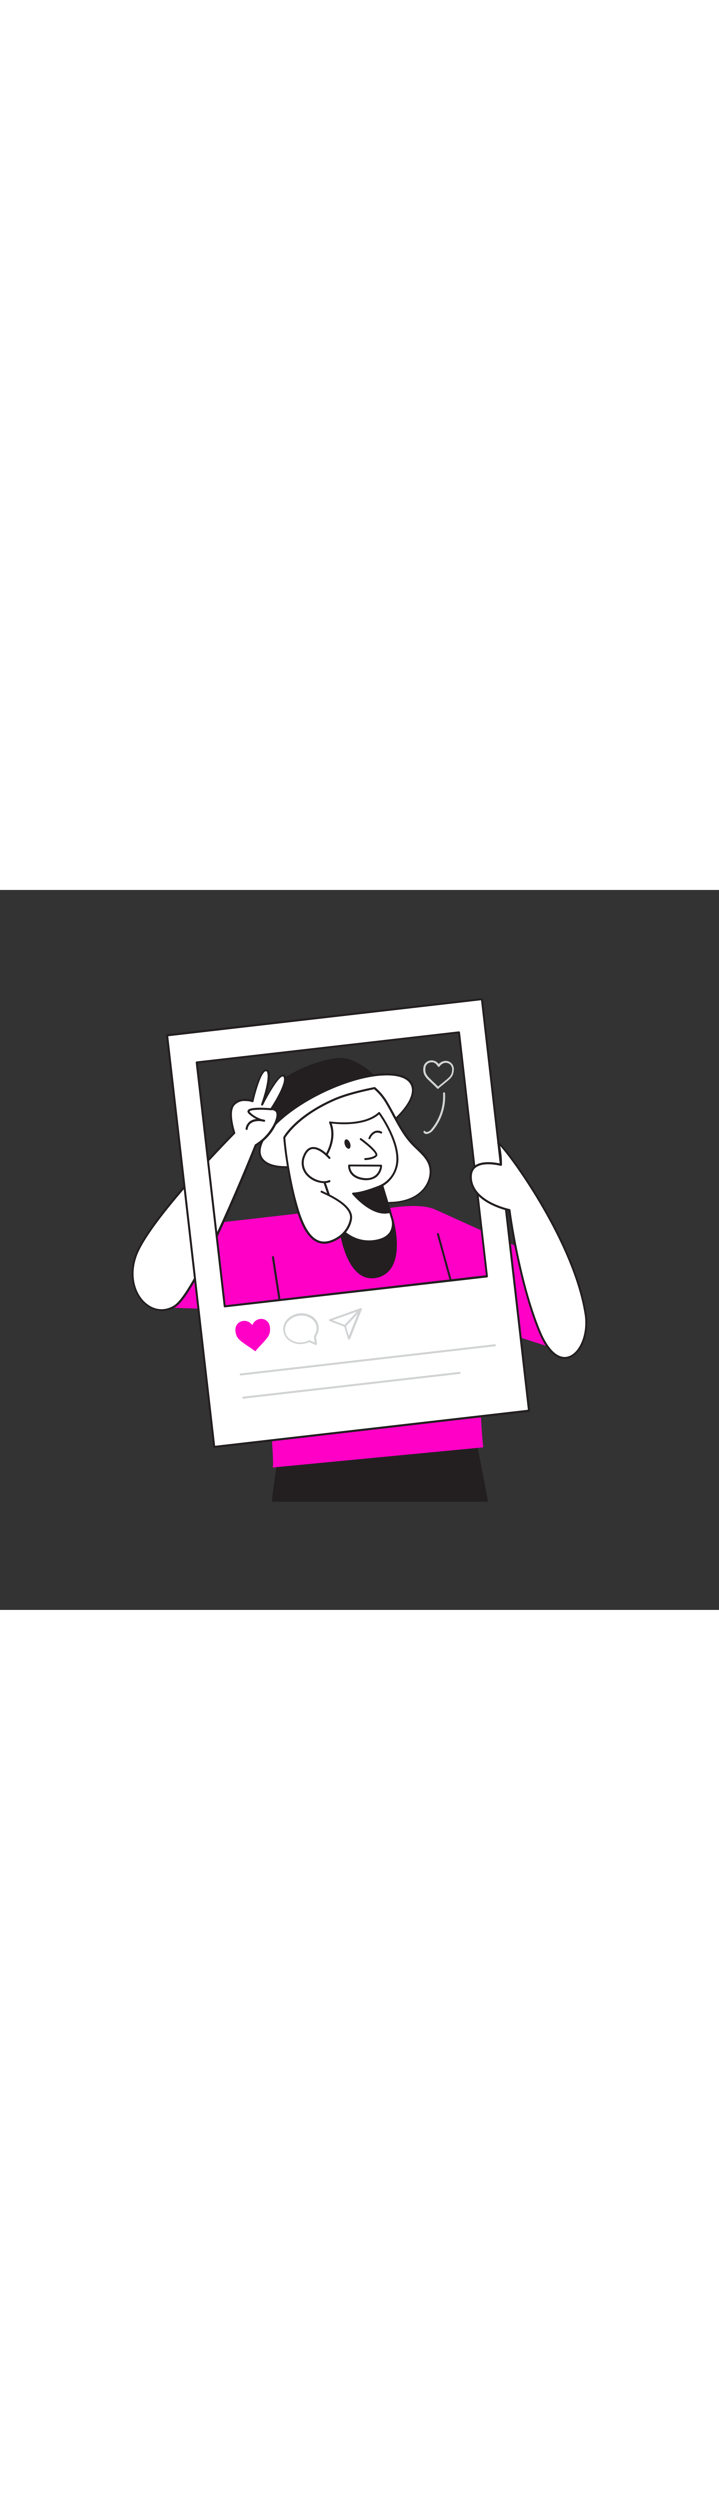 <svg version="1.1" id="Layer_1" xmlns="http://www.w3.org/2000/svg" xmlns:xlink="http://www.w3.org/1999/xlink" x="0px" y="0px" viewBox="0 0 500 500" style="width: 144px;" xml:space="preserve" data-imageid="social-media-38" imageName="Social Media" class="illustrations_image">
<rect x="0" y="0" width="500" height="500" fill="#333333" stroke="none"/>
<style type="text/css">
	.st0_social-media-38{fill:#231F20;}
	.st1_social-media-38{fill:#FFFFFF;}
	.st2_social-media-38{fill:#68E1FD;}
	.st3_social-media-38{fill:none;}
	.st4_social-media-38{fill:#D1D3D4;}
</style>
<g id="Character_social-media-38">
	<polygon class="st0_social-media-38" points="193.7,395 189.7,424.1 338.7,424.1 329.8,378.6 &#9;"/>
	<path class="st0_social-media-38" d="M338.7,424.9H189.7c-0.2,0-0.4-0.1-0.5-0.2c-0.1-0.2-0.2-0.4-0.2-0.6l4-29.2c0-0.3,0.3-0.6,0.6-0.6l136.1-16.4&#10;&#9;&#9;c0.4,0,0.7,0.2,0.8,0.6l8.8,45.5c0.1,0.4-0.2,0.8-0.6,0.8C338.8,424.8,338.7,424.8,338.7,424.9L338.7,424.9z M190.5,423.5h147.3&#10;&#9;&#9;l-8.5-44.1l-135,16.2L190.5,423.5z"/>
	<path class="st0_social-media-38" d="M261.6,130.7c0,0-10.2-11-21.6-13.2s-48.3,11.2-51.9,25.7s2.4,35.3,2.4,35.3S244.4,128.3,261.6,130.7z"/>
	<path class="st0_social-media-38" d="M190.5,179.3h-0.2c-0.2-0.1-0.4-0.2-0.5-0.5c-0.2-0.9-6.1-21.2-2.5-35.7c3.7-14.9,40.9-28.4,52.7-26.2&#10;&#9;&#9;c11.5,2.2,21.6,12.9,22,13.4c0.2,0.2,0.3,0.5,0.1,0.8c-0.1,0.3-0.4,0.4-0.7,0.4c-16.7-2.4-70,47.2-70.5,47.7&#10;&#9;&#9;C190.8,179.2,190.7,179.3,190.5,179.3z M237.1,118c-13.4,0-45.1,12.4-48.4,25.4c-3,12.3,1,29.4,2.1,33.9c7-6.4,51.2-46.6,68.9-47.3&#10;&#9;&#9;c-3-2.9-11.2-10.1-20-11.7C238.9,118.1,238,118,237.1,118z"/>
	
		<ellipse transform="matrix(0.9 -0.435 0.435 0.9 -46.455 117.774)" class="st1_social-media-38" cx="233.9" cy="160.3" rx="58.2" ry="22.1"/>
	<path class="st0_social-media-38" d="M198.6,193.2c-9.2,0-15.4-2.5-17.7-7.3c-2.7-5.6,0.4-13.5,8.7-22.3c8.1-8.6,20.4-17.1,34.4-23.9&#10;&#9;&#9;s28.3-11.1,40.1-12.2c12-1,20.1,1.5,22.8,7s-0.4,13.5-8.7,22.3c-8.1,8.6-20.4,17.1-34.4,23.9S215.5,192,203.7,193&#10;&#9;&#9;C201.9,193.1,200.2,193.2,198.6,193.2z M269.2,128.8c-1.6,0-3.3,0.1-5.1,0.2c-11.6,1-25.7,5.3-39.6,12s-26,15.1-34,23.6&#10;&#9;&#9;c-7.9,8.3-10.9,15.7-8.4,20.7s10.1,7.3,21.5,6.3c11.6-1,25.7-5.3,39.6-12s26-15.1,34-23.6c7.9-8.3,10.9-15.7,8.4-20.7l0,0&#10;&#9;&#9;C283.6,131.1,277.8,128.8,269.2,128.8z"/>
	<polygon class="st2_social-media-38 targetColor" points="214.5,223.9 127.2,233.9 106.1,289.7 218.9,293.5 &#9;" style="fill: rgb(255, 0, 199);"/>
	<polygon class="st2_social-media-38 targetColor" points="304.1,222.6 391.7,262.2 398.8,322.7 295.5,289.6 &#9;" style="fill: rgb(255, 0, 199);"/>
	<path class="st2_social-media-38 targetColor" d="M241,225.6c-7.7,0.8-35.9,3.3-43.1,6.6c-24.5,11-5.1,168.5-8.4,168.9c0.8-0.1,146.5-14,146.5-14&#10;&#9;&#9;c-5.7-55.4,5.2-96-25.8-158.3C301.5,211.1,260.4,223.7,241,225.6z" style="fill: rgb(255, 0, 199);"/>
	<path class="st0_social-media-38" d="M236.6,235c0,0,4.6,38.6,25.4,33.6s10.9-39.6,10.9-39.6L236.6,235z"/>
	<path class="st0_social-media-38" d="M258.4,269.7c-2.9,0-5.8-0.9-8.1-2.6c-11.4-7.9-14.3-31.1-14.4-32c0-0.4,0.2-0.7,0.6-0.8l36.3-6&#10;&#9;&#9;c0.4-0.1,0.7,0.2,0.8,0.5c0.2,0.9,5.9,21.1-1,32.9c-2.2,3.9-6,6.7-10.4,7.6C260.9,269.6,259.7,269.8,258.4,269.7z M237.4,235.6&#10;&#9;&#9;c0.6,3.9,3.9,23.6,13.7,30.4c3.1,2.2,7.1,2.9,10.8,1.9c4-0.9,7.5-3.4,9.5-7c6-10.2,1.9-27.7,1-31.2L237.4,235.6z"/>
	<line class="st3_social-media-38" x1="304.6" y1="239.1" x2="319.5" y2="293"/>
	<path class="st0_social-media-38" d="M319.5,293.7c-0.3,0-0.6-0.2-0.7-0.5l-14.9-54c-0.1-0.4,0.1-0.8,0.5-0.9c0.4-0.1,0.7,0.1,0.8,0.5l14.9,54&#10;&#9;&#9;c0.1,0.4-0.1,0.8-0.5,0.9L319.5,293.7z"/>
	<line class="st3_social-media-38" x1="189.7" y1="255" x2="197.7" y2="306.1"/>
	<path class="st0_social-media-38" d="M197.7,306.8c-0.3,0-0.6-0.3-0.7-0.6l-7.9-51.1c0-0.4,0.2-0.7,0.6-0.8c0.4,0,0.7,0.2,0.8,0.5l7.9,51.1&#10;&#9;&#9;c0.1,0.4-0.2,0.7-0.6,0.8L197.7,306.8z"/>
	<path class="st1_social-media-38" d="M298.5,190.3c-2-5.3-6.7-8.9-10.7-12.9c-9.1-9-13.1-20.3-19.7-30.9c-2.1-3.4-4.7-6.4-7.7-9&#10;&#9;&#9;c-8.9,1.8-19.8,4.4-28.2,8.1c-26.7,11.8-34.3,26-34.5,26.2c1.1,14.4,5.2,37.7,9.7,51.4c2.1,6.5,4.7,15.2,12.1,17.6&#10;&#9;&#9;c2.1,0.7-0.8-1.5,1.3-2.1c7.3-2,15.1-3.9,21.9-7.2c6.4-3.1,11.2-8.2,17.3-11.5c4.1-2.2,8.4-2.4,12.8-2.8c0.9-0.1,1.8-0.1,2.7-0.2&#10;&#9;&#9;c6.7-0.7,13.5-3.1,18.3-8S300.9,196.7,298.5,190.3z"/>
	<path class="st0_social-media-38" d="M220.2,241.7c-0.3,0-0.5-0.1-0.8-0.2c-7.5-2.4-10.1-10.6-12.3-17.2l-0.3-0.8c-4.7-14.4-8.8-38-9.8-51.5&#10;&#9;&#9;c0-0.2,0.1-0.4,0.2-0.6v-0.1c2.2-3.6,11.2-15.9,34.7-26.3c8.8-3.9,20.4-6.5,28.4-8.1c0.2,0,0.4,0,0.6,0.1c3.1,2.6,5.7,5.7,7.9,9.1&#10;&#9;&#9;c2.1,3.4,4,7,5.9,10.4c3.9,7.4,7.6,14.3,13.7,20.3c0.7,0.7,1.5,1.4,2.2,2.1c3.4,3.2,6.9,6.5,8.6,11l0,0c2.3,6.3,0.4,14-4.9,19.4&#10;&#9;&#9;c-5.6,5.7-13.3,7.6-18.7,8.2l-2.7,0.2l-0.6,0.1c-4.1,0.3-8.1,0.6-11.9,2.6c-2.8,1.6-5.5,3.4-8,5.4c-2.9,2.3-6,4.4-9.3,6.1&#10;&#9;&#9;c-5.8,2.8-12.3,4.6-18.5,6.3l-3.5,1c-0.1,0-0.2,0.1-0.3,0.1c0,0.2,0.1,0.4,0.2,0.6c0.3,0.4,0.3,0.9,0,1.3&#10;&#9;&#9;C220.7,241.6,220.4,241.7,220.2,241.7z M219.7,240.9L219.7,240.9z M198.4,172.1c1,13.5,5,36.7,9.7,51l0.3,0.8&#10;&#9;&#9;c2,6.2,4.5,13.9,11,16.2c-0.1-0.4-0.1-0.8,0.1-1.1c0.2-0.4,0.7-0.8,1.2-0.9l3.5-1c6.2-1.7,12.6-3.5,18.3-6.2c3.2-1.7,6.3-3.7,9.1-6&#10;&#9;&#9;c2.6-2,5.3-3.9,8.2-5.5c4-2.2,8.1-2.5,12.4-2.8h0.6c0.9-0.1,1.8-0.1,2.7-0.2c5.2-0.6,12.5-2.3,17.8-7.8c4.9-5,6.7-12.2,4.6-17.9&#10;&#9;&#9;l0,0c-1.5-4.1-5-7.4-8.2-10.5c-0.8-0.7-1.5-1.4-2.3-2.2c-6.2-6.1-10.1-13.5-14-20.6c-1.8-3.4-3.7-7-5.8-10.4&#10;&#9;&#9;c-2-3.2-4.5-6.1-7.4-8.6c-7.9,1.6-19.2,4.2-27.8,8C209.4,156.6,200.6,168.7,198.4,172.1L198.4,172.1z"/>
	<path class="st1_social-media-38" d="M263.6,154.9c0,0,11.7,15.8,12.6,30.2c0.8,8.2-3.4,16-10.6,20l7.2,23.8c0,0,3.8,12.2-11.8,14.8&#10;&#9;&#9;c-9.1,1.5-18.4-1.8-24.5-8.8l-14.9-43.4c0,0,14-14.8,7.8-30.2C229.5,161.4,252.6,165.2,263.6,154.9z"/>
	<path class="st0_social-media-38" d="M256.6,244.8c-7.9-0.1-15.3-3.5-20.6-9.4c-0.1-0.1-0.1-0.1-0.1-0.2L221,191.8c-0.1-0.2,0-0.5,0.2-0.7&#10;&#9;&#9;c0.1-0.1,13.6-14.7,7.7-29.4c-0.1-0.2-0.1-0.5,0.1-0.7c0.2-0.2,0.4-0.3,0.7-0.2c0.2,0,22.9,3.5,33.5-6.4c0.1-0.1,0.3-0.2,0.5-0.2&#10;&#9;&#9;c0.2,0,0.4,0.1,0.5,0.3c0.5,0.6,11.8,16.2,12.8,30.6c0.7,8.2-3.4,16.1-10.4,20.4l7,23.3c0.9,3.2,0.4,6.5-1.2,9.4&#10;&#9;&#9;c-2,3.3-5.8,5.4-11.1,6.3C259.7,244.7,258.1,244.8,256.6,244.8z M237.2,234.6c0.9,1,9.6,10.8,23.8,8.4c4.9-0.8,8.3-2.7,10.1-5.6&#10;&#9;&#9;c1.4-2.5,1.8-5.5,1.1-8.3l-7.2-23.9c-0.1-0.3,0.1-0.7,0.4-0.8c0.5-0.2,11.1-5.5,10.2-19.3c-0.8-12.4-9.9-26.2-12-29.2&#10;&#9;&#9;c-10,8.5-28.1,6.9-32.9,6.3c4.8,13.9-6.2,27.2-8.1,29.5L237.2,234.6z"/>
	<path class="st1_social-media-38" d="M229.1,186c0,0-12.4-14.4-17.5-1.4s10.4,20.8,17.5,17.6"/>
	<path class="st0_social-media-38" d="M225.2,203.6c-4.2-0.1-8.3-1.8-11.3-4.7c-4-3.7-5.3-9.5-3-14.5c1.4-3.4,3.3-5.3,5.9-5.8c5.9-1,12.5,6.6,12.8,7&#10;&#9;&#9;c0.3,0.3,0.3,0.7,0,1c-0.3,0.3-0.7,0.3-1,0c0,0,0,0-0.1-0.1c-0.1-0.1-6.4-7.4-11.5-6.5c-2,0.3-3.6,2-4.8,4.9c-2,4.5-0.9,9.7,2.7,13&#10;&#9;&#9;c3.9,3.7,10.1,5.4,13.8,3.7c0.3-0.2,0.8-0.1,1,0.3c0.2,0.3,0.1,0.8-0.3,1c0,0-0.1,0-0.1,0.1C228,203.4,226.6,203.7,225.2,203.6z"/>
	<path class="st0_social-media-38" d="M254,187.6c-0.4,0-0.7-0.3-0.7-0.7c0-0.4,0.3-0.7,0.7-0.7c0.1,0,5.1-0.2,7.1-2.1c0-0.1,0.1-0.1,0-0.2&#10;&#9;&#9;c-0.1-2-6.6-7.4-10.6-10.3c-0.3-0.2-0.4-0.7-0.2-1c0.2-0.3,0.7-0.4,1-0.1c1.8,1.3,10.9,8.1,11.1,11.3c0.1,0.5-0.1,1-0.5,1.3&#10;&#9;&#9;C259.7,187.4,254.3,187.6,254,187.6L254,187.6z"/>
	<path class="st0_social-media-38" d="M265.7,205.1c0,0-12.3,5.4-20.1,5.8c0,0,13.6,16.4,25.7,12.7L265.7,205.1z"/>
	<path class="st0_social-media-38" d="M267.5,224.8c-11.1,0-22-12.9-22.5-13.5c-0.2-0.2-0.2-0.5-0.1-0.7c0.1-0.2,0.3-0.4,0.6-0.4&#10;&#9;&#9;c7.7-0.3,19.8-5.6,19.9-5.7c0.2-0.1,0.4-0.1,0.6,0c0.2,0.1,0.3,0.2,0.4,0.4l5.6,18.4c0.1,0.4-0.1,0.8-0.4,0.9c0,0,0,0,0,0&#10;&#9;&#9;C270.2,224.6,268.8,224.8,267.5,224.8z M247,211.5c3.2,3.4,13.8,13.9,23.4,11.6l-5.1-17C262.6,207.2,253.8,210.8,247,211.5z"/>
	
		<ellipse transform="matrix(0.941 -0.339 0.339 0.941 -45.507 92.368)" class="st0_social-media-38" cx="241.6" cy="176.4" rx="1.9" ry="3.4"/>
	<path class="st1_social-media-38" d="M204.9,214.6c3.7,14.2,11,40.1,31,26.5c4.2-2.9,7.1-7.3,8.1-12.2c1.8-9-13.3-16.1-20.3-19.3"/>
	<path class="st0_social-media-38" d="M225.4,245.7c-1.4,0-2.9-0.3-4.2-0.8c-10.2-3.8-14.6-20.9-17-30.1c-0.1-0.4,0.1-0.8,0.5-0.9c0,0,0,0,0,0&#10;&#9;&#9;c0.4-0.1,0.8,0.1,0.9,0.5c2.2,8.3,6.7,25.6,16.1,29.1c4,1.5,8.6,0.5,13.8-3c4-2.8,6.8-7,7.8-11.8c1.8-8.8-14.6-16.1-19.9-18.5&#10;&#9;&#9;c-0.4-0.1-0.6-0.5-0.4-0.9c0.1-0.4,0.5-0.6,0.9-0.4c0,0,0.1,0,0.1,0.1c9.7,4.4,22.5,11.2,20.7,20.1c-1,5.2-4.1,9.7-8.4,12.7&#10;&#9;&#9;C232.4,244.4,228.8,245.7,225.4,245.7z"/>
	<path class="st0_social-media-38" d="M254.7,201.6c-1,0-2.1-0.1-3.1-0.3c-10.2-1.9-9.5-9.9-9.5-10c0-0.4,0.3-0.6,0.7-0.6l0,0l22.2,0.1&#10;&#9;&#9;c0.2,0,0.4,0.1,0.5,0.2c0.1,0.1,0.2,0.3,0.2,0.5c-0.1,3-1.5,5.8-3.8,7.8C259.9,200.8,257.3,201.6,254.7,201.6z M243.5,192&#10;&#9;&#9;c0.1,1.7,1,6.5,8.4,7.9c3.8,0.7,6.9,0.1,9.2-1.8c1.8-1.5,2.9-3.7,3.2-6L243.5,192z"/>
	<path class="st0_social-media-38" d="M256.9,173.1c-0.1,0-0.2,0-0.2,0c-0.4-0.1-0.6-0.5-0.4-0.9c0,0,0,0,0,0c0.7-2,2.1-3.6,4-4.6&#10;&#9;&#9;c1.6-0.7,3.5-0.6,5,0.2c0.4,0.1,0.6,0.5,0.4,0.9c-0.1,0.4-0.5,0.6-0.9,0.4c0,0-0.1,0-0.1,0c-1.2-0.6-2.7-0.7-3.9-0.2&#10;&#9;&#9;c-1.5,0.8-2.6,2.1-3.2,3.7C257.5,172.9,257.2,173.1,256.9,173.1z"/>
	<path class="st1_social-media-38" d="M121.6,289c-15.9,10.1-35.8-9.3-27.2-34.5s68.6-85.8,68.6-85.8s-5-14.3-0.5-19.6s13.3-2.4,13.3-2.4&#10;&#9;&#9;s5.2-23,9.8-21.3s-3,23.8-3,23.8s12.3-24.4,15.4-19.7c3.1,4.7-9.1,22.8-9.1,22.8s7.4-1,2.9,9.5c-2.9,6.4-7.7,11.8-13.8,15.4&#10;&#9;&#9;C177.9,177.2,137.5,278.9,121.6,289z"/>
	<path class="st0_social-media-38" d="M112.5,292.4c-4.1-0.1-8-1.5-11.2-4.1c-7.6-5.9-12.8-18.8-7.6-34.1c8.3-24.4,63.4-80.5,68.5-85.7&#10;&#9;&#9;c-0.8-2.5-4.6-14.8-0.2-19.9c4-4.8,11-3.4,13.3-2.8c0.9-3.9,4.6-18.7,8.7-20.9c0.6-0.3,1.3-0.4,1.9-0.2c3.4,1.2,1.5,10.6-0.4,17.6&#10;&#9;&#9;c3.4-6.1,8.4-14,11.4-14.1c0.7,0,1.4,0.3,1.7,0.9c2.9,4.4-5.7,18.3-8.4,22.5c1.1,0.1,2.2,0.7,2.9,1.6c1.3,1.8,1.1,4.8-0.7,8.9&#10;&#9;&#9;c-2.9,6.6-7.8,12-14,15.7c-3.3,9.2-41.1,102.1-56.3,111.8l0,0C119.2,291.4,115.9,292.4,112.5,292.4z M170.4,146.6&#10;&#9;&#9;c-2.8-0.2-5.5,0.9-7.4,3c-4.2,5,0.6,18.8,0.6,19c0.1,0.3,0,0.5-0.2,0.7c-0.6,0.6-60.1,60.7-68.5,85.5c-5,14.7,0,27,7.2,32.6&#10;&#9;&#9;c5.8,4.6,12.9,5,19,1.1l0,0c15.5-9.9,55.6-110.4,56-111.4c0.1-0.2,0.2-0.3,0.3-0.4c5.9-3.6,10.6-8.9,13.5-15.2&#10;&#9;&#9;c1.5-3.6,1.8-6.2,0.8-7.5c-0.8-0.8-1.9-1.2-3-1.1c-0.3,0-0.5-0.1-0.7-0.3c-0.1-0.2-0.1-0.5,0-0.8c3.3-4.9,11.4-18.5,9.1-22&#10;&#9;&#9;c-0.1-0.2-0.3-0.3-0.5-0.3c-2.8,0.2-9.9,12.3-13.7,19.9c-0.2,0.3-0.6,0.5-0.9,0.3c-0.3-0.1-0.5-0.5-0.4-0.9&#10;&#9;&#9;c5.2-14.9,5.2-22.4,3.5-22.9c-0.2-0.1-0.5,0-0.7,0.1c-3.2,1.8-7,15.6-8.1,20.8c0,0.2-0.2,0.4-0.3,0.5c-0.2,0.1-0.4,0.1-0.6,0.1&#10;&#9;&#9;C173.9,146.8,172.2,146.6,170.4,146.6z"/>
	<path class="st0_social-media-38" d="M171.5,166.7h-0.1c-0.4-0.1-0.6-0.4-0.6-0.8c0.2-2.2,1.4-4.1,3.2-5.4c1.3-0.8,2.7-1.3,4.2-1.4&#10;&#9;&#9;c-1.8-0.9-3.5-2.1-5-3.4c-1-0.9-1.3-1.7-1-2.5c1.2-2.8,12.9-1.9,16.5-1.6c0.4,0,0.7,0.4,0.6,0.8c0,0.4-0.4,0.7-0.7,0.6c0,0,0,0,0,0&#10;&#9;&#9;c-7.7-0.7-14.6-0.3-15,0.8c0,0.1,0,0.4,0.6,0.9c2.3,2.2,5.1,3.7,8.2,4.6c0.9,0.1,1.4,0.3,1.5,0.3c0.3,0.1,0.6,0.4,0.5,0.8&#10;&#9;&#9;c-0.1,0.4-0.4,0.6-0.7,0.6c-0.5-0.1-1.1-0.2-1.6-0.3c-1.8-0.3-5-0.4-7.3,1.1c-1.5,1-2.4,2.6-2.6,4.4&#10;&#9;&#9;C172.2,166.4,171.9,166.7,171.5,166.7z"/>
</g>
<g id="Insta_Frame_social-media-38">
	<path class="st1_social-media-38" d="M116.2,101L149,386.8l218.9-25.1L335.1,75.8L116.2,101z M338.7,268.3l-182.4,20.9l-19.4-169.4l182.4-20.9&#10;&#9;&#9;L338.7,268.3z"/>
	<path class="st0_social-media-38" d="M149,387.5c-0.2,0-0.3-0.1-0.4-0.2c-0.1-0.1-0.2-0.3-0.3-0.5l-32.8-285.8c0-0.4,0.2-0.7,0.6-0.8L335,75.2&#10;&#9;&#9;c0.2,0,0.4,0,0.5,0.1c0.1,0.1,0.2,0.3,0.3,0.5l32.8,285.8c0,0.4-0.2,0.7-0.6,0.8c0,0,0,0,0,0L149,387.5L149,387.5z M117,101.6&#10;&#9;&#9;L149.6,386l217.5-25L334.5,76.6L117,101.6z M156.3,289.9c-0.4,0-0.7-0.3-0.7-0.6l-19.5-169.4c0-0.4,0.2-0.7,0.6-0.8c0,0,0,0,0,0&#10;&#9;&#9;l182.4-20.9c0.2,0,0.4,0,0.5,0.2c0.1,0.1,0.2,0.3,0.3,0.5l19.4,169.4c0,0.4-0.2,0.7-0.6,0.8L156.3,289.9L156.3,289.9z M137.6,120.4&#10;&#9;&#9;l19.3,168l181-20.8l-19.3-168L137.6,120.4z"/>
	<path class="st2_social-media-38 targetColor" d="M175.5,302l0.3-0.5c0.6-1.2,1.6-2.2,2.7-2.8c0.9-0.5,1.9-0.8,2.9-0.8c1.5-0.1,3,0.4,4.1,1.4&#10;&#9;&#9;c1,0.8,1.7,1.9,2,3.2c0.2,0.8,0.3,1.6,0.3,2.5c0.1,2.1-0.6,4.2-1.8,5.8c-0.8,1-1.6,2.1-2.5,3l-4.6,5c-0.4,0.5-0.9,1-1.3,1.5&#10;&#9;&#9;l-0.1,0.1l-0.4-0.3c-1.8-1.4-3.7-2.6-5.6-3.9c-1.2-0.8-2.4-1.7-3.6-2.6c-0.9-0.7-1.6-1.4-2.3-2.2c-0.7-0.9-1.2-1.9-1.5-3&#10;&#9;&#9;c-0.2-0.8-0.4-1.6-0.4-2.5c-0.2-2.5,1.1-4.9,3.4-6c2.2-1.1,5-0.8,6.9,0.8c0.5,0.4,0.9,0.8,1.3,1.3L175.5,302z" style="fill: rgb(255, 0, 199);"/>
	<path class="st4_social-media-38" d="M219.7,316.1c-0.1,0-0.2,0-0.3-0.1l-4.4-2c-1.4,0.7-3,1.1-4.5,1.3c-3.2,0.4-6.3-0.3-9-2.1&#10;&#9;&#9;c-4.5-2.8-5.9-8.8-3.1-13.4c0.4-0.6,0.9-1.2,1.4-1.7c4.6-4.7,11.8-5.5,17.3-2c2.5,1.6,4.1,4.2,4.5,7.1c0.3,2.4-0.4,4.8-1.8,6.8&#10;&#9;&#9;l0.6,5.2C220.4,315.7,220.1,316,219.7,316.1C219.7,316.1,219.7,316.1,219.7,316.1L219.7,316.1z M215,312.6c0.1,0,0.2,0,0.3,0.1&#10;&#9;&#9;l3.5,1.6l-0.5-4.2c0-0.2,0-0.4,0.1-0.5c1.3-1.7,1.9-3.9,1.7-6c-0.3-2.5-1.8-4.8-3.9-6.1c-4.9-3.1-11.4-2.4-15.5,1.8&#10;&#9;&#9;c-3.3,3.2-3.3,8.5-0.1,11.8c0.5,0.5,1,0.9,1.6,1.2c2.4,1.6,5.2,2.2,8.1,1.9c1.5-0.2,3-0.6,4.4-1.3&#10;&#9;&#9;C214.8,312.6,214.9,312.6,215,312.6z"/>
	<path class="st4_social-media-38" d="M242.6,312.3L242.6,312.3c-0.3,0-0.6-0.2-0.6-0.5l-2.6-8.5l-10.2-3.9c-0.3-0.1-0.5-0.4-0.4-0.7&#10;&#9;&#9;c0-0.3,0.2-0.6,0.5-0.6l21.5-7.7c0.3-0.1,0.5,0,0.7,0.2c0.2,0.2,0.2,0.5,0.1,0.8l-8.2,20.6C243.1,312.2,242.9,312.3,242.6,312.3z&#10;&#9;&#9; M231.3,298.8l8.8,3.4c0.2,0.1,0.4,0.2,0.4,0.5l2.1,7l6.9-17.3L231.3,298.8z"/>
	<path class="st4_social-media-38" d="M239.9,303.5c-0.4,0-0.7-0.3-0.7-0.7c0-0.2,0.1-0.4,0.2-0.5l10.9-11.7c0.3-0.3,0.7-0.3,1,0&#10;&#9;&#9;c0.3,0.3,0.3,0.7,0,1c0,0,0,0,0,0l-10.9,11.7C240.2,303.4,240,303.5,239.9,303.5z"/>
	<path class="st4_social-media-38" d="M167.4,337.2c-0.4,0-0.7-0.3-0.7-0.6c0-0.4,0.2-0.7,0.6-0.8l176.8-20.3c0.4,0,0.7,0.2,0.8,0.6&#10;&#9;&#9;c0,0.4-0.2,0.7-0.6,0.8c0,0,0,0,0,0L167.4,337.2L167.4,337.2z"/>
	<path class="st4_social-media-38" d="M169.2,353.3c-0.4,0-0.6-0.3-0.7-0.6c-0.1-0.4,0.2-0.7,0.6-0.8c0,0,0,0,0,0l150.4-17.2&#10;&#9;&#9;c0.4-0.1,0.7,0.2,0.8,0.6s-0.2,0.7-0.6,0.8c0,0,0,0,0,0L169.2,353.3L169.2,353.3z"/>
</g>
<g id="right_hand_social-media-38">
	<path class="st1_social-media-38" d="M375.2,306.8c-14.6-35.4-21-84.5-21-84.5s-24.9-5-26.8-21.2s20.9-10.2,20.9-10.2c0-5-0.6-10-1.8-14.9&#10;&#9;&#9;c3.3,0.6,52.5,65.9,60.7,119C411,319.4,389.9,342.1,375.2,306.8z"/>
	<path class="st0_social-media-38" d="M392.6,325.7c-6.6,0-13-6.6-18-18.7l0,0c-13.7-33.2-20.3-78.9-21-84.1c-4.3-1-8.4-2.5-12.4-4.5&#10;&#9;&#9;c-8.7-4.4-13.7-10.4-14.5-17.3c-0.5-4.1,0.5-7.2,2.9-9.2c5.1-4.4,14.9-2.6,18-2c-0.1-4.7-0.6-9.3-1.7-13.9c-0.1-0.2,0-0.5,0.2-0.6&#10;&#9;&#9;c0.2-0.2,0.4-0.3,0.6-0.2c3.4,0.6,52.9,65.7,61.2,119.6c2.2,14-3.6,28-12.6,30.5C394.5,325.5,393.5,325.7,392.6,325.7z&#10;&#9;&#9; M375.9,306.5c5.4,13,12.3,19.4,19.1,17.5c8.2-2.3,13.6-15.8,11.6-29c-7.6-49.3-50.3-108.1-58.8-117.2c0.9,4.3,1.3,8.7,1.3,13.1&#10;&#9;&#9;c0,0.2-0.1,0.4-0.3,0.6c-0.2,0.1-0.4,0.2-0.6,0.1c-0.1,0-12.2-3.2-17.6,1.4c-2,1.7-2.8,4.4-2.4,8c1.8,15.6,26,20.6,26.2,20.6&#10;&#9;&#9;c0.3,0.1,0.5,0.3,0.6,0.6C355,222.7,361.4,271.6,375.9,306.5L375.9,306.5z"/>
</g>
<g id="Love_emoji_social-media-38">
	<path class="st4_social-media-38" d="M304.5,138.1c-0.2,0-0.3-0.1-0.5-0.2l-0.3-0.3c-1.3-1.4-2.7-2.7-4-3.9l-0.2-0.2c-0.8-0.8-1.7-1.6-2.5-2.4&#10;&#9;&#9;c-0.7-0.7-1.2-1.5-1.7-2.3c-0.5-0.9-0.8-1.9-0.9-2.9c-0.1-0.7-0.1-1.5,0-2.2c0.1-2.4,1.7-4.4,4-5.1c2.2-0.7,4.7,0,6.2,1.7&#10;&#9;&#9;c0.2,0.2,0.4,0.4,0.5,0.6c0.7-0.8,1.6-1.4,2.6-1.8c0.9-0.3,1.9-0.5,2.8-0.4c2.7,0.3,4.8,2.4,5.1,5.1c0.1,0.7,0,1.5-0.1,2.2&#10;&#9;&#9;c-0.1,0.7-0.3,1.4-0.5,2.1c-0.4,1.1-1.1,2-1.8,2.8c-0.8,0.8-1.6,1.5-2.5,2.2l-4.4,3.6c-0.3,0.2-0.6,0.5-0.8,0.7l-0.4,0.4&#10;&#9;&#9;C305,138,304.8,138.1,304.5,138.1z M300.3,119.7c-0.5,0-1,0.1-1.5,0.2c-1.7,0.5-2.9,2.1-3,3.8c0,0.7,0,1.3,0,2&#10;&#9;&#9;c0.1,0.9,0.4,1.7,0.8,2.4c0.4,0.7,0.9,1.4,1.5,2c0.8,0.8,1.6,1.6,2.4,2.4l0.2,0.2c1.3,1.2,2.6,2.4,3.9,3.8l0.9-0.7l4.4-3.6&#10;&#9;&#9;c0.8-0.6,1.6-1.4,2.4-2.1c0.7-0.7,1.2-1.5,1.6-2.4c0.4-1.2,0.6-2.4,0.5-3.7c-0.1-0.9-0.5-1.8-1.1-2.5c-0.7-0.8-1.7-1.3-2.8-1.4&#10;&#9;&#9;c-0.7-0.1-1.5,0-2.2,0.3c-0.9,0.4-1.7,1-2.3,1.8l-0.2,0.3l-0.1,0.1c-0.1,0.2-0.4,0.3-0.6,0.3c-0.2,0-0.4-0.1-0.6-0.3l0.6-0.4&#10;&#9;&#9;l-0.6,0.4c-0.2-0.4-0.5-0.8-0.9-1.2C302.8,120.3,301.6,119.7,300.3,119.7L300.3,119.7z M304.5,121.7l0.6,0.4L304.5,121.7z"/>
	<path class="st4_social-media-38" d="M296.6,169.5h-0.1c-0.8,0-1.5-0.4-1.9-1.1c-0.2-0.3-0.2-0.7,0.1-1c0,0,0,0,0,0c0.3-0.2,0.8-0.2,1,0.2&#10;&#9;&#9;c0,0,0,0,0,0c0.2,0.3,0.5,0.5,0.9,0.5h0.1c1.2-0.2,2.4-0.8,3.1-1.8c5.9-7,8.8-15.9,8.3-25c0-0.4,0.3-0.7,0.6-0.8&#10;&#9;&#9;c0.4,0,0.7,0.3,0.8,0.7c0.6,9.5-2.5,18.8-8.6,26C299.7,168.5,298.2,169.3,296.6,169.5z"/>
</g>
</svg>